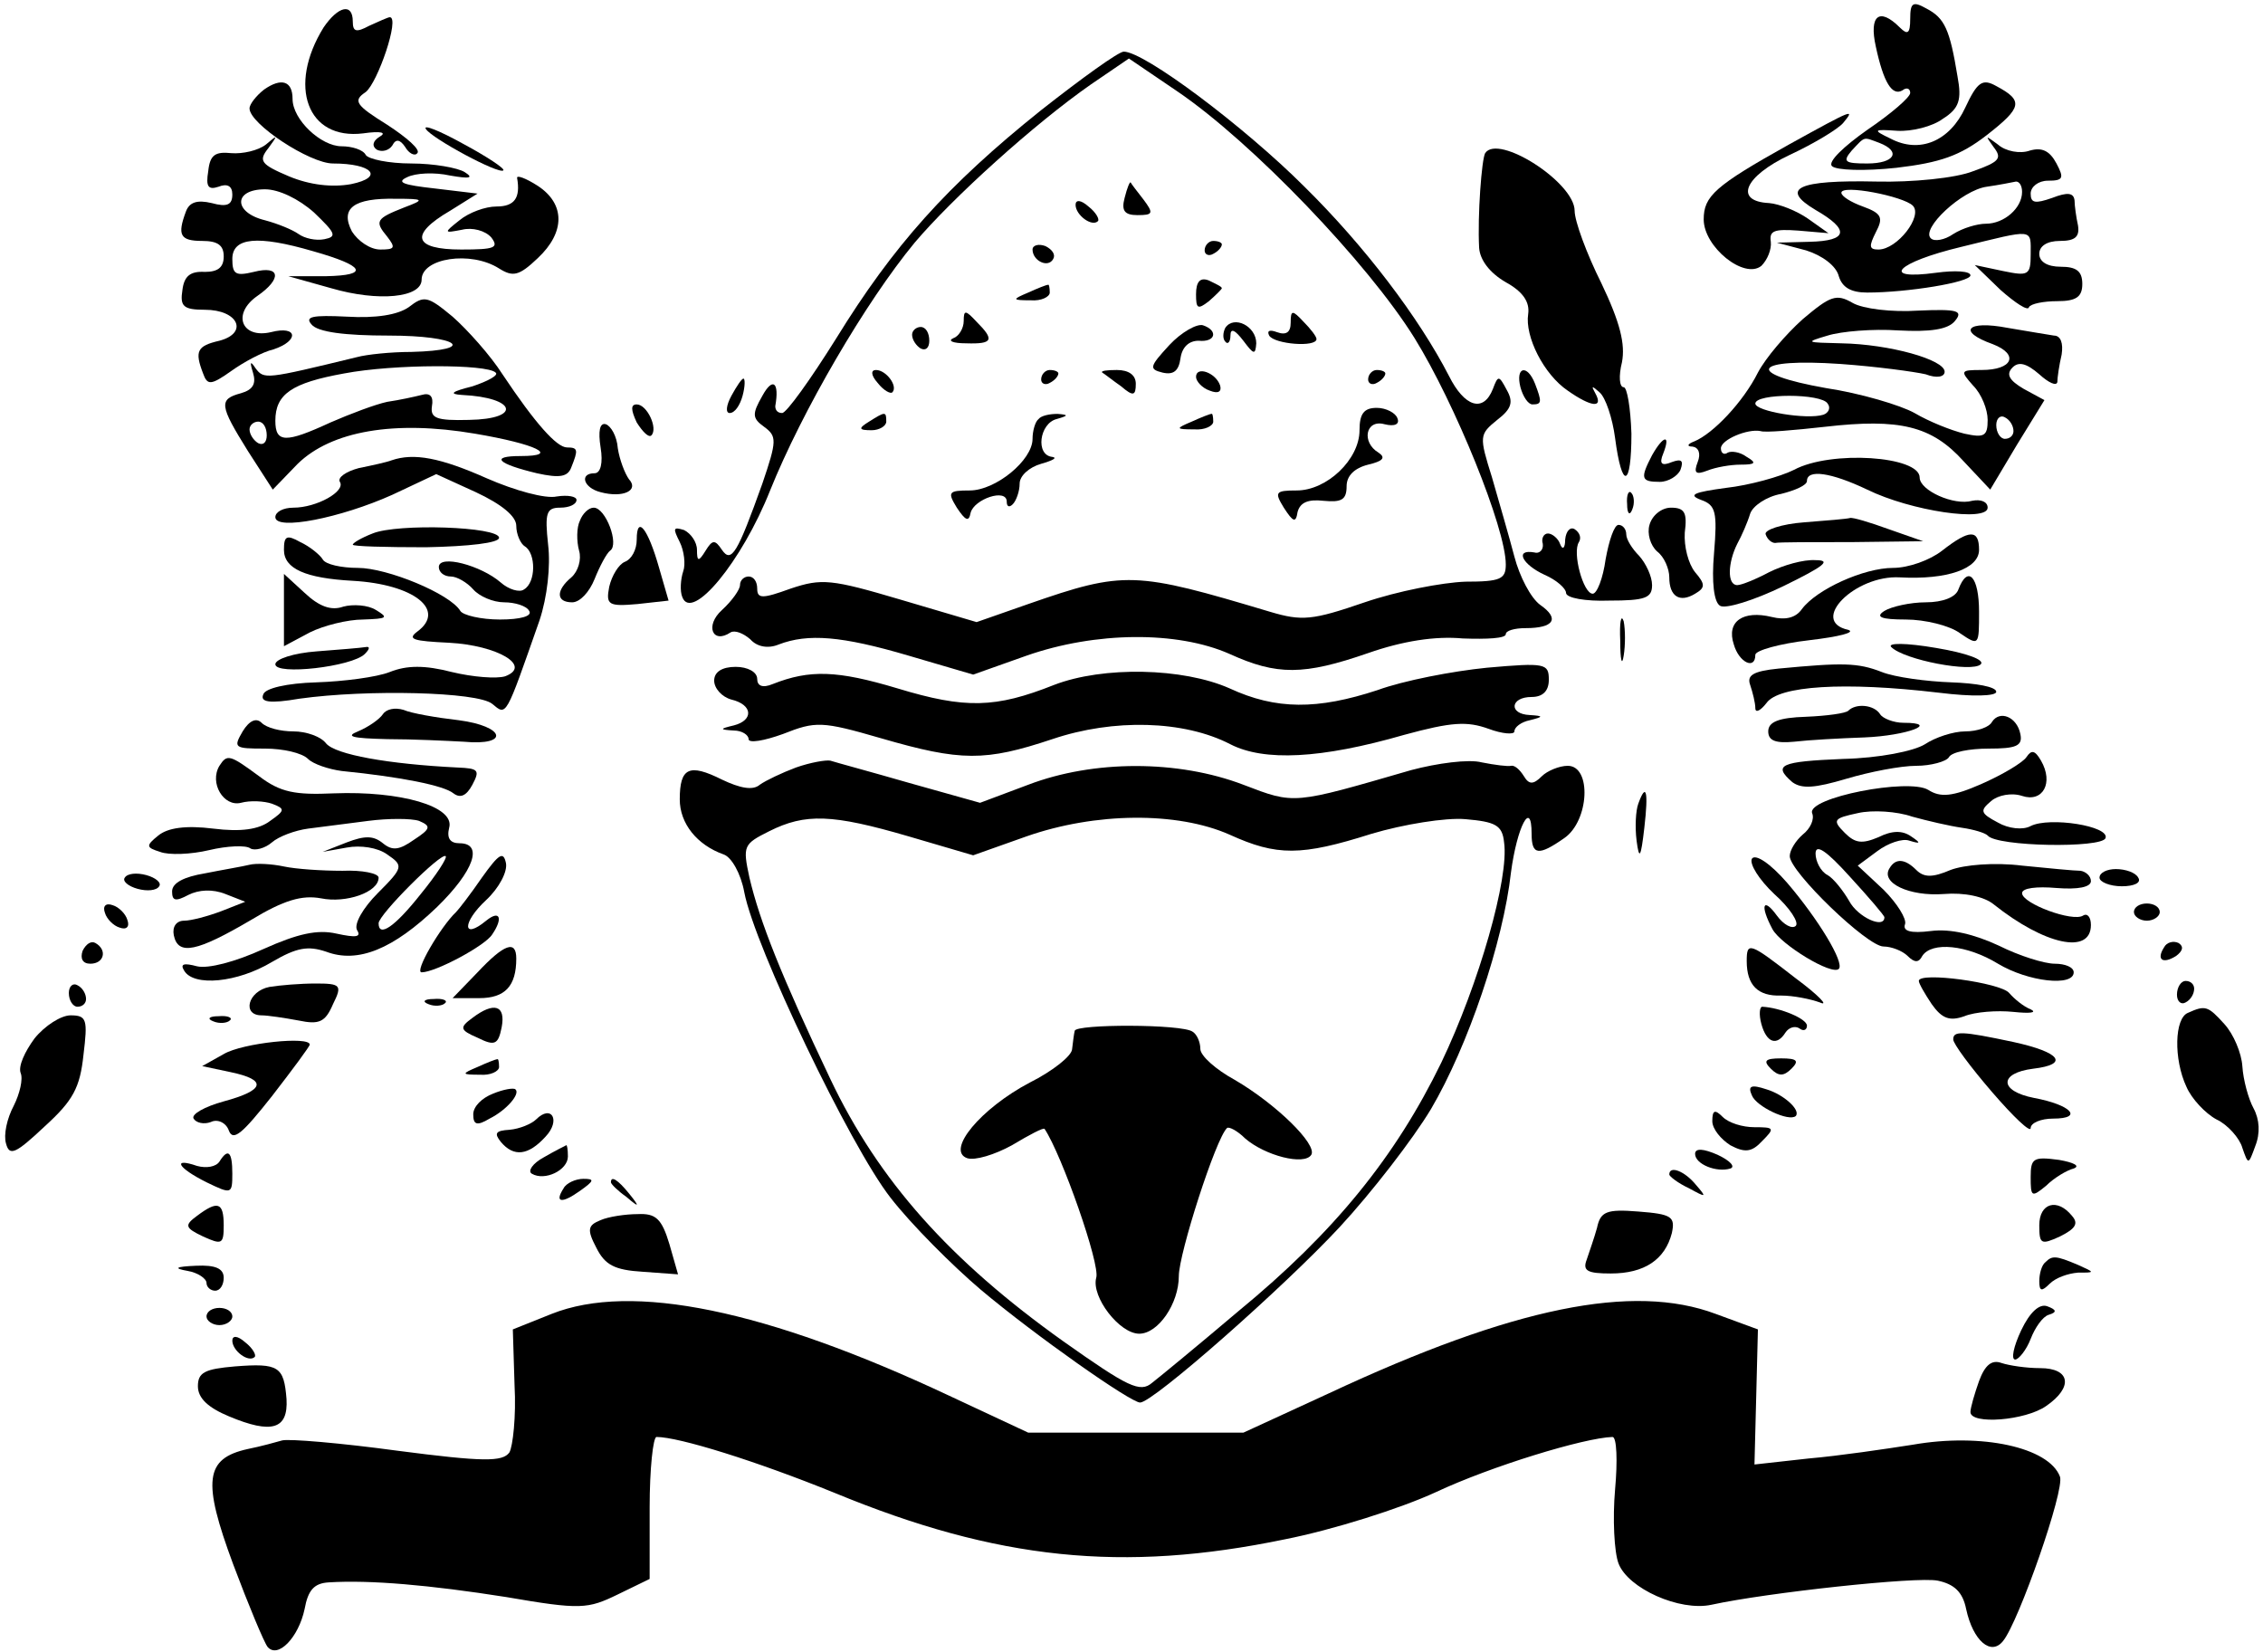 <?xml version="1.0" standalone="no"?>
<!DOCTYPE svg PUBLIC "-//W3C//DTD SVG 20010904//EN"
 "http://www.w3.org/TR/2001/REC-SVG-20010904/DTD/svg10.dtd">
<svg version="1.0" xmlns="http://www.w3.org/2000/svg"
 width="263pt" height="192pt" viewBox="0 0 263 192"
 preserveAspectRatio="xMidYMid meet">

<g transform="translate(0,192) scale(0.1,-0.1)"
fill="#000000" stroke="none">
<path d="M2220 1898 c0 -17 -3 -19 -12 -10 -24 24 -36 14 -28 -22 9 -42 19
-58 31 -51 5 4 9 2 9 -3 0 -5 -22 -24 -50 -43 -27 -19 -46 -37 -41 -42 5 -5
38 -6 75 -2 51 6 74 14 105 38 41 32 43 40 11 57 -16 9 -22 5 -36 -25 -18 -39
-53 -54 -87 -36 -21 10 -20 11 8 9 17 -1 41 5 53 14 19 12 22 22 17 49 -9 55
-15 68 -36 79 -16 9 -19 7 -19 -12z m-36 -144 c26 -10 18 -24 -14 -24 -26 0
-29 2 -18 15 16 17 13 16 32 9z"/>
<path d="M376 1888 c-42 -68 -19 -131 46 -123 21 3 28 1 19 -4 -8 -5 -9 -11
-3 -15 6 -3 14 -1 18 5 4 8 9 7 15 -2 4 -7 11 -11 14 -7 4 4 -12 18 -35 33
-37 23 -40 28 -25 38 14 11 40 87 28 87 -2 0 -13 -5 -24 -10 -15 -8 -19 -7
-19 5 0 22 -17 18 -34 -7z"/>
<path d="M1210 1792 c-110 -88 -172 -158 -238 -265 -30 -48 -58 -87 -63 -87
-5 0 -8 3 -8 8 5 28 -3 34 -15 12 -12 -21 -12 -26 2 -36 15 -11 15 -16 -2 -66
-29 -81 -36 -93 -47 -77 -8 12 -11 12 -19 -1 -8 -13 -10 -13 -10 1 0 9 -7 19
-15 23 -13 4 -13 2 -5 -14 5 -10 7 -26 4 -34 -3 -9 -4 -23 -1 -30 11 -29 69
41 102 124 37 92 111 219 168 288 44 52 139 138 205 184 l44 30 56 -38 c87
-59 222 -200 276 -287 47 -76 106 -221 106 -263 0 -17 -6 -20 -47 -20 -27 -1
-79 -11 -117 -24 -61 -21 -73 -22 -110 -11 -157 47 -169 48 -281 9 l-60 -21
-88 26 c-81 24 -92 25 -128 13 -33 -12 -39 -12 -39 0 0 8 -4 14 -10 14 -5 0
-10 -4 -10 -10 0 -5 -9 -18 -21 -29 -20 -18 -11 -40 10 -26 5 3 15 -1 23 -8 8
-9 21 -11 33 -6 34 13 73 10 151 -13 l75 -22 62 22 c80 28 175 29 236 2 55
-25 86 -25 161 1 40 14 78 20 110 17 28 -1 50 0 50 5 0 4 10 7 23 7 33 0 40
11 17 27 -11 8 -24 33 -30 56 -6 23 -18 64 -26 92 -15 48 -15 50 6 67 17 13
19 21 11 35 -9 17 -10 17 -16 1 -11 -28 -33 -21 -51 15 -35 68 -98 151 -168
220 -70 70 -186 157 -210 157 -6 0 -49 -31 -96 -68z"/>
<path d="M307 1816 c-9 -7 -17 -17 -17 -22 0 -18 70 -64 97 -64 46 0 60 -16
21 -24 -22 -4 -48 -1 -72 9 -33 14 -36 18 -24 33 11 15 11 16 -3 4 -9 -7 -27
-11 -40 -10 -19 2 -25 -2 -27 -21 -3 -18 0 -22 12 -18 10 4 16 1 16 -9 0 -12
-6 -15 -24 -10 -17 4 -26 1 -30 -10 -10 -27 -7 -34 19 -34 18 0 25 -5 25 -18
0 -13 -7 -18 -22 -18 -17 1 -24 -5 -26 -21 -3 -19 1 -23 26 -23 39 0 51 -27
17 -36 -26 -6 -29 -12 -19 -38 5 -14 9 -14 33 3 14 10 36 22 49 25 30 10 28
28 -3 20 -34 -8 -46 21 -16 42 29 20 27 36 -4 28 -21 -5 -25 -3 -25 15 0 25
29 28 94 9 60 -17 66 -28 15 -29 l-44 0 50 -14 c55 -16 105 -11 105 10 0 25
57 34 90 13 16 -10 23 -9 45 12 32 30 32 63 0 84 -14 9 -25 13 -24 9 4 -23 -3
-33 -24 -33 -13 0 -32 -7 -43 -16 -19 -15 -18 -15 3 -11 12 3 27 -1 34 -9 9
-12 4 -14 -35 -14 -55 0 -61 17 -13 45 l32 20 -50 6 c-36 4 -45 7 -32 13 10 5
32 6 50 2 23 -4 28 -3 17 4 -8 5 -36 10 -62 10 -26 0 -50 5 -53 10 -3 6 -16
10 -28 10 -24 0 -57 31 -57 55 0 21 -13 25 -33 11z m58 -143 c25 -24 27 -28
12 -31 -10 -2 -23 1 -30 6 -7 5 -24 12 -39 16 -37 9 -37 36 0 36 16 0 39 -11
57 -27z m105 6 c-33 -13 -35 -16 -20 -34 10 -13 9 -15 -8 -15 -12 0 -26 10
-33 21 -14 27 2 39 51 38 33 0 34 -1 10 -10z"/>
<path d="M2079 1752 c-86 -48 -99 -60 -99 -87 0 -32 47 -70 67 -54 7 7 12 19
11 28 -2 13 4 15 32 13 l35 -3 -24 17 c-13 9 -33 17 -45 18 -41 2 -29 31 24
56 28 13 56 30 62 37 14 17 13 17 -63 -25z"/>
<path d="M495 1770 c7 -11 85 -53 90 -48 2 2 -19 16 -47 31 -27 15 -47 23 -43
17z"/>
<path d="M2317 1749 c10 -13 7 -17 -24 -28 -20 -8 -71 -13 -112 -12 -92 2
-113 -8 -71 -33 40 -23 38 -36 -7 -37 l-38 -1 34 -9 c19 -6 35 -18 38 -30 4
-13 14 -19 33 -19 47 0 120 12 120 20 0 5 -18 6 -40 3 -66 -9 -46 12 29 30 86
21 81 22 81 -9 0 -24 -3 -25 -32 -19 l-33 7 30 -29 c17 -15 32 -25 33 -20 2 4
17 7 33 7 22 0 29 5 29 20 0 15 -7 20 -25 20 -16 0 -25 6 -25 15 0 9 9 15 24
15 18 0 23 5 21 18 -2 9 -4 23 -4 29 -1 9 -8 10 -26 3 -20 -7 -25 -6 -25 5 0
8 9 15 20 15 18 0 19 3 10 20 -8 15 -17 19 -31 15 -11 -4 -28 -1 -37 7 -15 11
-15 11 -5 -3z m33 -52 c0 -19 -21 -37 -42 -37 -10 0 -27 -5 -38 -12 -10 -7
-22 -9 -26 -5 -12 11 36 56 65 60 14 2 29 5 34 6 4 0 7 -5 7 -12z m-127 -16
c12 -12 -18 -51 -40 -51 -11 0 -11 4 -3 20 9 17 7 22 -15 30 -14 5 -25 12 -25
16 0 10 72 -4 83 -15z"/>
<path d="M1726 1742 c-4 -7 -9 -72 -7 -110 1 -14 12 -29 31 -40 20 -11 28 -23
26 -37 -4 -26 18 -70 46 -89 27 -19 42 -21 32 -3 -5 9 -4 9 5 1 7 -6 15 -30
18 -53 8 -61 19 -58 19 5 -1 30 -5 54 -9 54 -5 0 -6 13 -2 29 4 21 -2 46 -24
92 -17 34 -31 72 -31 84 0 33 -89 90 -104 67z"/>
<path d="M1307 1690 c-4 -15 0 -20 15 -20 18 0 19 2 7 18 -7 9 -14 18 -15 20
-1 1 -4 -6 -7 -18z"/>
<path d="M1250 1682 c0 -12 19 -26 26 -19 2 2 -2 10 -11 17 -9 8 -15 8 -15 2z"/>
<path d="M1200 1630 c0 -13 18 -22 24 -11 3 5 -1 11 -9 15 -8 3 -15 1 -15 -4z"/>
<path d="M1400 1629 c0 -5 5 -7 10 -4 6 3 10 8 10 11 0 2 -4 4 -10 4 -5 0 -10
-5 -10 -11z"/>
<path d="M1390 1578 c0 -17 2 -18 15 -8 8 7 15 14 15 15 0 2 -7 5 -15 9 -10 4
-15 -1 -15 -16z"/>
<path d="M1195 1580 c-19 -8 -19 -9 3 -9 12 -1 22 4 22 9 0 6 -1 10 -2 9 -2 0
-12 -4 -23 -9z"/>
<path d="M475 1563 c-13 -9 -38 -13 -72 -11 -40 2 -49 0 -41 -9 7 -9 39 -13
90 -13 81 0 104 -17 26 -19 -24 0 -52 -3 -63 -6 -107 -26 -108 -26 -118 -13
-6 9 -7 8 -3 -5 4 -13 0 -20 -14 -24 -26 -7 -25 -14 8 -67 l29 -45 29 30 c39
38 112 51 206 35 71 -12 100 -26 53 -26 -36 0 -27 -9 19 -20 27 -6 36 -4 40 7
8 20 8 23 -5 23 -12 0 -37 28 -75 85 -14 22 -41 52 -58 67 -29 24 -33 25 -51
11z m101 -76 c4 -3 -9 -10 -27 -16 -24 -6 -28 -9 -12 -10 63 -3 70 -28 8 -29
-38 -1 -45 2 -43 16 2 11 -2 16 -12 13 -8 -2 -26 -6 -40 -8 -14 -3 -43 -14
-66 -24 -52 -24 -64 -24 -64 2 0 31 19 44 80 55 58 11 166 11 176 1z m-266
-73 c0 -8 -4 -12 -10 -9 -5 3 -10 10 -10 16 0 5 5 9 10 9 6 0 10 -7 10 -16z"/>
<path d="M2095 1549 c-20 -18 -43 -45 -52 -62 -17 -34 -52 -71 -74 -80 -8 -3
-9 -6 -2 -6 7 -1 10 -8 6 -18 -5 -13 -2 -15 11 -10 10 4 27 7 39 7 17 0 19 2
7 9 -8 6 -18 7 -22 5 -4 -3 -8 -1 -8 5 0 10 31 23 46 20 5 -2 39 1 75 5 87 10
124 1 161 -40 l31 -33 31 52 32 52 -24 13 c-17 10 -21 17 -13 25 7 7 16 5 31
-8 11 -10 20 -14 21 -9 0 5 2 19 5 32 2 13 -1 22 -9 22 -6 1 -31 5 -54 9 -47
9 -59 -4 -17 -19 31 -12 23 -30 -13 -30 -25 0 -25 -1 -10 -18 10 -10 17 -28
17 -40 0 -19 -4 -21 -27 -16 -16 4 -41 14 -58 24 -16 9 -63 23 -103 29 -96 17
-85 35 17 28 42 -3 86 -9 99 -12 13 -5 22 -3 22 3 0 14 -64 32 -120 33 -41 1
-43 1 -16 9 16 5 53 8 82 6 37 -2 58 1 66 11 10 12 3 14 -43 12 -30 -2 -64 2
-76 9 -19 11 -26 8 -58 -19z m29 -98 c4 -5 1 -11 -5 -13 -19 -6 -79 4 -79 13
0 12 77 12 84 0z m216 -32 c0 -5 -4 -9 -10 -9 -5 0 -10 7 -10 16 0 8 5 12 10
9 6 -3 10 -10 10 -16z"/>
<path d="M1120 1547 c0 -9 -6 -18 -12 -20 -7 -3 -1 -6 15 -6 31 -1 33 4 12 25
-13 14 -15 14 -15 1z"/>
<path d="M1500 1545 c0 -11 -5 -15 -16 -11 -8 3 -12 2 -9 -4 6 -10 55 -14 55
-4 0 3 -7 12 -15 20 -13 14 -15 14 -15 -1z"/>
<path d="M1359 1519 c-23 -25 -24 -28 -8 -32 13 -3 19 2 21 17 2 13 10 20 21
20 20 -2 23 12 5 18 -7 2 -25 -8 -39 -23z"/>
<path d="M1424 1539 c-3 -6 -3 -13 0 -16 3 -4 6 0 6 7 0 9 5 7 15 -6 12 -16
14 -17 15 -3 0 20 -26 33 -36 18z"/>
<path d="M1060 1531 c0 -6 5 -13 10 -16 6 -3 10 1 10 9 0 9 -4 16 -10 16 -5 0
-10 -4 -10 -9z"/>
<path d="M1020 1475 c7 -9 15 -13 17 -11 7 7 -7 26 -19 26 -6 0 -6 -6 2 -15z"/>
<path d="M1210 1479 c0 -5 5 -7 10 -4 6 3 10 8 10 11 0 2 -4 4 -10 4 -5 0 -10
-5 -10 -11z"/>
<path d="M1281 1487 c2 -1 12 -9 22 -16 14 -12 17 -11 17 3 0 10 -8 16 -22 16
-12 0 -19 -1 -17 -3z"/>
<path d="M1390 1482 c0 -5 7 -13 16 -16 10 -4 14 -1 12 6 -5 15 -28 23 -28 10z"/>
<path d="M1590 1479 c0 -5 5 -7 10 -4 6 3 10 8 10 11 0 2 -4 4 -10 4 -5 0 -10
-5 -10 -11z"/>
<path d="M1767 1470 c3 -11 9 -20 14 -20 11 0 11 3 3 24 -9 23 -23 20 -17 -4z"/>
<path d="M850 1460 c-6 -11 -7 -20 -2 -20 6 0 12 9 15 20 3 11 3 20 1 20 -2 0
-8 -9 -14 -20z"/>
<path d="M740 1429 c7 -11 14 -18 17 -15 8 8 -5 36 -17 36 -7 0 -7 -6 0 -21z"/>
<path d="M1580 1420 c0 -34 -38 -70 -73 -70 -25 0 -26 -2 -15 -20 11 -17 14
-18 16 -5 3 11 12 15 30 13 21 -2 27 1 27 17 0 12 9 21 25 25 17 4 21 8 12 14
-20 12 -15 39 7 33 12 -3 18 0 15 7 -2 6 -13 12 -24 12 -15 0 -20 -7 -20 -26z"/>
<path d="M1010 1430 c-13 -8 -12 -10 3 -10 9 0 17 5 17 10 0 12 -1 12 -20 0z"/>
<path d="M1207 1433 c-4 -3 -7 -14 -7 -23 0 -25 -43 -60 -73 -60 -25 0 -26 -2
-15 -20 10 -15 14 -17 16 -6 4 16 42 29 42 13 0 -6 3 -7 7 -3 4 4 8 15 8 24 0
9 11 19 25 23 14 4 19 7 13 8 -20 2 -15 39 5 44 14 4 14 5 1 6 -9 0 -19 -2
-22 -6z"/>
<path d="M1385 1430 c-19 -8 -19 -9 3 -9 12 -1 22 4 22 9 0 6 -1 10 -2 9 -2 0
-12 -4 -23 -9z"/>
<path d="M698 1400 c3 -18 0 -30 -7 -30 -18 0 -13 -17 7 -22 26 -7 45 2 33 15
-5 7 -11 23 -13 36 -1 14 -8 26 -14 28 -7 2 -9 -8 -6 -27z"/>
<path d="M1920 1391 c-14 -27 -13 -31 9 -31 10 0 21 7 24 14 4 11 1 13 -10 9
-12 -5 -15 -2 -10 10 9 23 0 21 -13 -2z"/>
<path d="M455 1385 c-5 -2 -23 -6 -38 -9 -15 -4 -25 -11 -22 -16 7 -11 -27
-30 -54 -30 -12 0 -21 -5 -21 -11 0 -16 76 -1 136 26 l51 24 46 -21 c30 -14
47 -28 47 -39 0 -10 5 -21 10 -24 13 -8 13 -42 -1 -50 -5 -4 -18 0 -27 8 -23
20 -72 33 -72 18 0 -6 6 -11 14 -11 7 0 19 -7 26 -15 7 -8 23 -15 36 -15 12 0
26 -4 29 -10 4 -6 -10 -10 -34 -10 -22 0 -43 5 -46 10 -12 20 -85 50 -119 50
-19 0 -38 4 -41 10 -3 5 -15 15 -26 20 -16 9 -19 7 -19 -9 0 -22 25 -33 80
-36 71 -4 109 -34 75 -59 -12 -9 -5 -11 37 -13 56 -3 97 -27 65 -39 -10 -3
-37 -1 -62 5 -31 8 -52 8 -72 0 -15 -6 -54 -11 -85 -12 -35 -1 -60 -7 -62 -14
-4 -9 7 -11 42 -5 79 11 207 8 224 -6 17 -14 15 -17 55 97 9 27 13 63 10 88
-4 37 -2 43 14 43 11 0 19 4 19 9 0 4 -10 6 -23 4 -13 -3 -49 7 -81 21 -54 24
-85 30 -111 21z"/>
<path d="M2085 1374 c-16 -8 -52 -18 -79 -21 -37 -5 -45 -8 -29 -14 17 -6 19
-14 15 -62 -3 -34 0 -57 7 -61 6 -4 39 6 74 23 47 23 56 30 37 30 -14 1 -38
-6 -54 -14 -15 -8 -32 -15 -37 -15 -12 0 -11 26 0 48 5 9 12 25 15 35 3 9 19
20 36 23 16 4 30 10 30 15 0 14 28 10 70 -10 51 -25 140 -38 140 -21 0 7 -8
10 -18 8 -21 -6 -61 12 -61 27 0 25 -103 32 -146 9z"/>
<path d="M1891 1334 c0 -11 3 -14 6 -6 3 7 2 16 -1 19 -3 4 -6 -2 -5 -13z"/>
<path d="M674 1315 c-4 -8 -4 -24 -1 -35 3 -10 -1 -24 -9 -31 -18 -15 -18 -29
1 -29 9 0 20 12 26 27 6 15 14 30 18 33 11 7 -5 50 -19 50 -6 0 -13 -7 -16
-15z"/>
<path d="M1917 1310 c-3 -10 1 -24 9 -31 8 -6 14 -20 14 -30 0 -22 12 -30 30
-19 12 7 12 11 0 25 -8 10 -13 30 -12 46 3 23 0 29 -16 29 -11 0 -22 -9 -25
-20z"/>
<path d="M2097 1313 c-27 -2 -47 -9 -45 -14 2 -6 7 -10 11 -10 4 1 44 1 90 1
l82 1 -40 14 c-22 8 -42 14 -45 13 -3 -1 -27 -3 -53 -5z"/>
<path d="M433 1300 c-13 -5 -23 -11 -23 -13 0 -2 38 -3 85 -3 50 1 85 5 85 11
0 13 -118 17 -147 5z"/>
<path d="M740 1293 c0 -12 -6 -23 -14 -26 -7 -3 -15 -16 -18 -29 -4 -21 -1
-23 33 -20 l36 4 -11 38 c-13 46 -26 62 -26 33z"/>
<path d="M1819 1293 c0 -10 -3 -13 -6 -5 -2 6 -9 12 -14 12 -5 0 -8 -6 -6 -12
1 -7 -4 -12 -10 -10 -23 4 -14 -14 12 -26 14 -6 25 -16 25 -21 0 -6 23 -10 50
-9 42 0 50 3 50 18 0 10 -7 25 -15 34 -8 8 -15 19 -15 25 0 6 -4 11 -9 11 -5
0 -11 -18 -15 -40 -3 -22 -10 -40 -15 -40 -11 0 -24 48 -16 60 3 5 1 11 -5 15
-5 3 -10 -2 -11 -12z"/>
<path d="M2257 1280 c-14 -11 -39 -20 -57 -20 -34 0 -89 -25 -106 -48 -7 -10
-19 -13 -35 -9 -33 8 -53 -5 -44 -32 6 -21 25 -30 25 -12 0 5 28 13 63 17 34
4 54 9 45 12 -46 10 8 64 60 61 55 -3 92 10 92 32 0 24 -11 24 -43 -1z"/>
<path d="M330 1211 l0 -42 30 16 c16 8 44 15 62 15 28 1 30 2 15 11 -9 6 -27
7 -38 4 -14 -5 -28 0 -45 16 l-24 22 0 -42z"/>
<path d="M2276 1235 c-3 -9 -18 -15 -38 -15 -18 0 -40 -5 -48 -10 -11 -7 -4
-10 25 -10 22 0 51 -7 63 -16 22 -15 22 -14 22 25 0 41 -13 55 -24 26z"/>
<path d="M1883 1175 c0 -22 2 -30 4 -17 2 12 2 30 0 40 -3 9 -5 -1 -4 -23z"/>
<path d="M2198 1168 c15 -15 94 -30 104 -20 5 5 -16 13 -52 19 -35 6 -57 6
-52 1z"/>
<path d="M368 1163 c-27 -2 -48 -9 -48 -15 0 -13 89 -3 104 12 6 6 6 9 1 8 -6
-1 -31 -3 -57 -5z"/>
<path d="M830 1129 c0 -9 9 -19 20 -22 25 -6 26 -24 3 -30 -17 -4 -17 -5 0 -6
9 0 17 -5 17 -10 0 -5 18 -2 40 6 38 15 45 15 114 -5 93 -27 121 -27 199 -1
71 24 153 22 207 -6 39 -20 105 -17 202 11 55 15 73 16 98 7 16 -6 30 -7 30
-3 0 5 8 11 18 13 16 4 16 5 0 6 -25 1 -23 21 2 21 13 0 20 7 20 20 0 19 -4
20 -72 14 -40 -4 -97 -15 -127 -26 -70 -23 -118 -23 -172 2 -54 24 -147 26
-204 4 -68 -27 -103 -28 -182 -4 -70 21 -102 22 -145 5 -12 -5 -18 -2 -18 6 0
8 -11 14 -25 14 -16 0 -25 -6 -25 -16z"/>
<path d="M2067 1143 c-30 -3 -37 -8 -33 -19 3 -9 6 -21 6 -27 0 -6 6 -3 13 6
14 20 90 25 200 12 40 -5 67 -4 67 1 0 6 -24 10 -52 11 -29 1 -66 6 -81 12
-28 11 -46 11 -120 4z"/>
<path d="M445 1090 c-4 -6 -17 -15 -29 -20 -15 -6 -7 -8 34 -9 30 0 70 -2 89
-3 54 -5 48 18 -6 25 -26 3 -55 8 -64 12 -10 3 -20 1 -24 -5z"/>
<path d="M2148 1094 c-3 -3 -25 -6 -49 -7 -32 -1 -44 -6 -44 -17 0 -11 9 -14
30 -12 17 2 53 4 82 5 49 2 89 17 45 17 -11 0 -24 5 -27 10 -7 11 -28 13 -37
4z"/>
<path d="M282 1070 c-11 -19 -10 -20 26 -20 21 0 43 -5 50 -12 6 -6 24 -12 39
-14 70 -7 119 -17 130 -26 8 -6 15 -3 22 10 9 17 7 19 -17 20 -81 4 -142 15
-153 28 -6 8 -23 14 -38 14 -15 0 -31 4 -37 10 -6 6 -14 3 -22 -10z"/>
<path d="M2315 1081 c-3 -6 -17 -11 -31 -11 -14 0 -35 -7 -47 -15 -13 -8 -53
-16 -95 -17 -73 -3 -82 -7 -59 -27 11 -8 26 -7 63 4 27 8 63 15 81 15 17 0 35
5 38 10 3 6 24 10 46 10 32 0 40 3 37 17 -4 20 -24 28 -33 14z"/>
<path d="M2355 1040 c-4 -6 -27 -20 -52 -31 -34 -15 -48 -16 -62 -7 -23 14
-141 -9 -135 -27 3 -7 -2 -18 -11 -25 -8 -7 -15 -18 -15 -25 0 -18 90 -105
109 -105 9 0 22 -5 28 -11 8 -8 13 -8 17 0 11 17 52 13 88 -9 35 -21 88 -27
88 -10 0 6 -10 10 -22 10 -12 0 -41 9 -65 21 -28 13 -56 20 -79 17 -24 -3 -33
0 -30 8 2 6 -9 24 -25 40 l-30 28 23 17 c12 9 29 15 37 12 13 -4 14 -3 2 5
-10 7 -22 7 -38 -1 -19 -8 -27 -7 -39 5 -15 15 -13 17 15 23 17 4 46 2 63 -4
18 -5 44 -11 58 -13 14 -2 27 -6 30 -9 10 -13 133 -15 137 -3 5 14 -65 25 -87
14 -9 -5 -26 -3 -38 4 -21 11 -21 14 -8 25 8 7 24 10 36 6 24 -8 37 15 22 41
-7 12 -11 13 -17 4z m-165 -186 c0 -14 -31 0 -41 19 -7 12 -18 26 -25 30 -8 4
-14 16 -14 25 0 12 13 3 40 -27 22 -24 40 -45 40 -47z"/>
<path d="M255 1030 c-12 -20 5 -48 25 -43 11 3 27 2 36 -1 16 -6 15 -8 -2 -20
-13 -10 -34 -13 -66 -9 -32 4 -53 1 -64 -8 -15 -12 -14 -14 2 -19 10 -4 36 -3
57 2 21 5 43 6 48 2 5 -3 17 0 25 7 8 7 27 14 42 16 15 2 46 6 70 9 23 3 50 3
59 0 14 -6 14 -9 -6 -22 -17 -12 -25 -13 -36 -4 -11 9 -21 9 -42 1 l-28 -11
28 5 c16 3 36 0 47 -8 19 -13 19 -15 -11 -45 -17 -17 -28 -36 -24 -43 5 -8 -1
-9 -24 -4 -22 5 -45 0 -85 -18 -33 -15 -64 -23 -77 -20 -15 4 -20 3 -15 -5 11
-19 62 -14 102 10 29 17 42 19 63 12 37 -14 78 3 129 52 43 42 54 74 26 74
-11 0 -15 6 -12 18 7 25 -57 43 -134 40 -45 -2 -62 1 -87 20 -34 25 -37 26
-46 12z m234 -149 c-30 -38 -49 -51 -49 -34 0 10 73 83 78 78 2 -2 -11 -22
-29 -44z"/>
<path d="M925 1028 c-16 -6 -35 -15 -42 -20 -8 -7 -23 -4 -44 6 -38 19 -49 14
-49 -23 0 -28 20 -53 51 -64 9 -3 20 -22 24 -44 12 -63 123 -295 170 -355 24
-31 72 -79 105 -107 63 -53 174 -131 185 -131 15 0 167 134 232 204 37 40 85
102 106 137 43 73 84 194 93 275 7 53 24 86 24 45 0 -25 8 -26 38 -5 29 20 32
84 4 84 -10 0 -24 -6 -30 -12 -10 -10 -15 -10 -21 0 -5 8 -11 13 -15 12 -3 -1
-19 1 -34 4 -15 4 -52 -1 -82 -9 -138 -40 -135 -40 -195 -17 -76 29 -174 29
-250 0 l-56 -21 -82 23 c-45 13 -86 24 -92 26 -5 1 -23 -2 -40 -8z m131 -80
l75 -22 62 22 c80 28 175 29 236 2 55 -25 83 -25 165 1 37 11 86 19 109 17 35
-3 43 -7 45 -27 6 -41 -29 -164 -73 -256 -53 -109 -124 -197 -236 -289 -46
-39 -91 -76 -100 -83 -14 -12 -28 -5 -103 48 -132 94 -215 187 -271 305 -57
120 -82 183 -94 234 -8 37 -7 39 23 54 42 21 73 20 162 -6z"/>
<path d="M1249 722 c-1 -4 -2 -13 -3 -21 0 -8 -23 -26 -49 -39 -57 -30 -98
-79 -73 -88 9 -3 32 4 52 15 20 12 37 21 38 19 20 -30 65 -158 60 -173 -6 -22
27 -65 50 -65 22 0 46 35 46 67 0 26 43 160 56 172 2 2 12 -3 21 -12 23 -20
69 -32 77 -19 7 12 -41 59 -89 87 -22 12 -40 28 -40 36 0 8 -4 17 -9 20 -12 9
-136 9 -137 1z"/>
<path d="M1904 986 c-3 -8 -4 -27 -2 -43 3 -23 5 -20 9 15 5 43 2 53 -7 28z"/>
<path d="M560 900 c-13 -19 -27 -37 -30 -40 -18 -17 -49 -70 -40 -70 16 0 74
31 82 44 13 19 9 29 -7 16 -28 -23 -28 -2 0 24 15 14 25 33 23 43 -3 14 -8 11
-28 -17z"/>
<path d="M2036 922 c-3 -6 8 -24 26 -41 18 -16 29 -33 25 -37 -4 -4 -14 1 -22
12 -16 22 -20 12 -5 -16 10 -18 69 -54 77 -46 7 7 -24 58 -60 100 -20 23 -37
34 -41 28z"/>
<path d="M290 915 c-8 -2 -32 -6 -52 -10 -24 -4 -38 -11 -38 -21 0 -11 4 -12
19 -4 12 6 28 7 43 1 l23 -9 -28 -11 c-16 -6 -35 -11 -43 -11 -9 0 -14 -7 -12
-17 5 -24 27 -19 90 18 38 23 59 29 81 25 29 -6 67 7 67 24 0 5 -19 9 -42 8
-24 0 -54 2 -68 5 -14 3 -32 4 -40 2z"/>
<path d="M2196 911 c-11 -17 23 -33 63 -30 24 2 47 -3 58 -12 59 -47 113 -59
113 -24 0 9 -4 14 -9 11 -12 -8 -71 14 -71 26 0 6 17 8 40 6 25 -2 40 1 40 8
0 6 -6 11 -12 12 -7 0 -38 3 -68 6 -32 4 -67 1 -83 -5 -21 -9 -31 -9 -40 0
-13 13 -24 14 -31 2z"/>
<path d="M145 900 c-3 -4 4 -10 15 -13 11 -3 22 -2 25 3 3 4 -4 10 -15 13 -11
3 -22 2 -25 -3z"/>
<path d="M2440 900 c0 -5 12 -10 26 -10 14 0 23 4 19 10 -3 6 -15 10 -26 10
-10 0 -19 -4 -19 -10z"/>
<path d="M122 859 c2 -7 10 -15 17 -17 8 -3 12 1 9 9 -2 7 -10 15 -17 17 -8 3
-12 -1 -9 -9z"/>
<path d="M2480 860 c0 -5 7 -10 15 -10 8 0 15 5 15 10 0 6 -7 10 -15 10 -8 0
-15 -4 -15 -10z"/>
<path d="M96 815 c-3 -9 0 -15 9 -15 16 0 20 16 6 24 -5 3 -11 -1 -15 -9z"/>
<path d="M2515 819 c-9 -14 -2 -20 14 -10 8 6 9 11 3 15 -6 3 -14 1 -17 -5z"/>
<path d="M555 790 l-29 -30 31 0 c30 0 43 14 43 46 0 22 -14 17 -45 -16z"/>
<path d="M2030 803 c0 -28 13 -41 40 -40 14 0 34 -4 45 -8 11 -5 -1 8 -28 28
-54 42 -57 43 -57 20z"/>
<path d="M2230 780 c0 -3 7 -15 15 -27 12 -17 21 -20 38 -14 12 5 38 7 57 5
19 -2 28 -1 20 3 -8 3 -19 12 -25 19 -10 12 -105 25 -105 14z"/>
<path d="M80 766 c0 -9 5 -16 10 -16 6 0 10 4 10 9 0 6 -4 13 -10 16 -5 3 -10
-1 -10 -9z"/>
<path d="M313 773 c-25 -5 -32 -33 -9 -33 7 0 27 -3 43 -6 24 -5 31 -2 40 19
11 22 9 24 -20 24 -18 0 -42 -2 -54 -4z"/>
<path d="M2530 764 c0 -8 5 -12 10 -9 6 3 10 10 10 16 0 5 -4 9 -10 9 -5 0
-10 -7 -10 -16z"/>
<path d="M498 753 c7 -3 16 -2 19 1 4 3 -2 6 -13 5 -11 0 -14 -3 -6 -6z"/>
<path d="M549 737 c-15 -11 -15 -14 6 -23 20 -10 24 -8 28 12 5 26 -9 30 -34
11z"/>
<path d="M2047 730 c6 -22 18 -26 28 -10 4 6 11 8 16 5 5 -4 9 -2 9 3 0 8 -31
21 -52 22 -3 0 -4 -9 -1 -20z"/>
<path d="M2543 743 c-16 -6 -17 -54 -2 -86 6 -14 22 -31 35 -38 13 -6 27 -22
30 -33 7 -20 7 -20 15 2 6 15 5 31 -2 44 -6 11 -12 33 -13 49 -1 15 -10 37
-21 49 -19 21 -22 22 -42 13z"/>
<path d="M40 713 c-11 -15 -19 -32 -16 -40 3 -7 -1 -24 -8 -38 -8 -15 -12 -34
-9 -44 4 -15 11 -12 45 20 33 30 41 45 45 83 5 41 4 46 -15 46 -11 0 -30 -12
-42 -27z"/>
<path d="M248 733 c7 -3 16 -2 19 1 4 3 -2 6 -13 5 -11 0 -14 -3 -6 -6z"/>
<path d="M2270 712 c0 -5 20 -32 45 -61 25 -29 45 -48 45 -42 0 6 12 11 26 11
36 0 21 16 -22 24 -41 8 -41 29 -1 34 42 5 32 19 -23 31 -61 13 -70 13 -70 3z"/>
<path d="M260 695 l-25 -14 33 -7 c43 -9 40 -21 -8 -34 -22 -6 -38 -15 -35
-20 3 -5 12 -7 20 -4 8 4 18 -1 21 -10 5 -13 16 -3 50 40 24 31 44 58 44 60 0
10 -78 2 -100 -11z"/>
<path d="M555 680 c-19 -8 -19 -9 3 -9 12 -1 22 4 22 9 0 6 -1 10 -2 9 -2 0
-12 -4 -23 -9z"/>
<path d="M2058 678 c9 -9 15 -9 24 0 9 9 7 12 -12 12 -19 0 -21 -3 -12 -12z"/>
<path d="M573 649 c-13 -5 -23 -15 -23 -24 0 -12 4 -14 19 -5 20 10 36 29 30
34 -2 2 -14 0 -26 -5z"/>
<path d="M2036 647 c5 -13 43 -31 51 -24 6 7 -14 25 -34 31 -18 6 -22 4 -17
-7z"/>
<path d="M623 619 c-5 -5 -19 -11 -31 -12 -16 -1 -18 -4 -10 -14 15 -18 32
-16 52 6 18 19 7 38 -11 20z"/>
<path d="M1990 617 c0 -9 10 -21 21 -28 17 -9 25 -8 37 5 15 15 14 16 -9 16
-14 0 -30 5 -37 12 -9 9 -12 8 -12 -5z"/>
<path d="M632 575 c-13 -7 -19 -16 -14 -19 15 -9 42 4 42 20 0 8 -1 14 -2 13
-2 -1 -14 -7 -26 -14z"/>
<path d="M1970 579 c0 -12 25 -22 41 -17 6 2 0 9 -15 16 -16 7 -26 8 -26 1z"/>
<path d="M255 570 c-4 -6 -15 -8 -26 -5 -29 10 -23 -2 11 -19 29 -14 30 -14
30 10 0 26 -5 30 -15 14z"/>
<path d="M2360 552 c0 -23 1 -24 18 -10 9 9 24 18 32 20 8 3 0 7 -17 10 -30 4
-33 2 -33 -20z"/>
<path d="M1940 555 c0 -2 10 -10 23 -16 20 -11 21 -11 8 4 -13 16 -31 23 -31
12z"/>
<path d="M655 539 c-11 -17 -2 -18 19 -3 17 12 17 14 4 14 -9 0 -20 -5 -23
-11z"/>
<path d="M710 546 c0 -2 8 -10 18 -17 15 -13 16 -12 3 4 -13 16 -21 21 -21 13z"/>
<path d="M229 507 c-15 -11 -14 -14 7 -24 22 -10 24 -9 24 13 0 27 -7 29 -31
11z"/>
<path d="M1856 493 c-3 -11 -9 -28 -12 -37 -5 -13 1 -16 28 -16 39 0 63 16 71
47 4 19 0 22 -39 25 -37 3 -44 0 -48 -19z"/>
<path d="M2370 496 c0 -22 2 -23 24 -13 18 9 22 15 14 24 -17 21 -38 15 -38
-11z"/>
<path d="M698 502 c-15 -6 -16 -11 -5 -32 10 -20 21 -26 54 -28 l41 -3 -10 35
c-9 30 -16 36 -37 35 -14 0 -34 -3 -43 -7z"/>
<path d="M2377 453 c-4 -3 -7 -13 -7 -22 0 -12 3 -12 12 -3 7 7 21 12 33 13
20 0 20 0 0 9 -26 11 -30 11 -38 3z"/>
<path d="M218 443 c12 -2 22 -9 22 -14 0 -5 5 -9 10 -9 6 0 10 7 10 15 0 11
-10 15 -32 14 -24 -1 -27 -3 -10 -6z"/>
<path d="M641 393 l-45 -18 2 -65 c2 -36 -2 -71 -6 -78 -8 -11 -30 -11 -130 2
-66 9 -126 14 -134 12 -7 -2 -25 -7 -40 -10 -50 -11 -53 -37 -17 -134 18 -48
36 -91 40 -96 12 -14 36 11 43 44 4 22 11 30 28 31 48 3 117 -3 206 -17 87
-15 95 -14 130 3 l37 18 0 83 c0 45 4 82 8 82 26 0 116 -28 207 -65 189 -78
335 -93 523 -54 56 11 135 36 176 55 64 30 172 63 205 64 5 0 6 -28 3 -61 -3
-34 -1 -73 4 -86 11 -29 71 -56 108 -48 64 14 239 33 263 28 19 -4 29 -13 33
-33 8 -37 29 -55 43 -37 18 22 72 176 66 191 -13 34 -91 51 -171 37 -32 -5
-86 -13 -121 -16 l-63 -7 2 78 2 79 -49 18 c-96 36 -235 8 -449 -92 l-100 -46
-125 0 -125 0 -92 43 c-213 100 -369 132 -462 95z"/>
<path d="M2349 374 c-9 -19 -12 -34 -7 -34 4 0 13 11 18 24 5 13 14 26 21 28
10 3 9 6 -2 10 -9 3 -20 -7 -30 -28z"/>
<path d="M240 390 c0 -5 7 -10 15 -10 8 0 15 5 15 10 0 6 -7 10 -15 10 -8 0
-15 -4 -15 -10z"/>
<path d="M270 362 c0 -12 19 -26 26 -19 2 2 -2 10 -11 17 -9 8 -15 8 -15 2z"/>
<path d="M273 332 c-35 -3 -43 -7 -43 -23 0 -14 12 -25 36 -35 50 -21 69 -15
67 20 -3 38 -9 42 -60 38z"/>
<path d="M2300 315 c-5 -14 -10 -31 -10 -36 0 -15 64 -10 88 7 32 22 28 44 -7
44 -16 0 -36 3 -45 6 -11 4 -19 -2 -26 -21z"/>
</g>
</svg>
